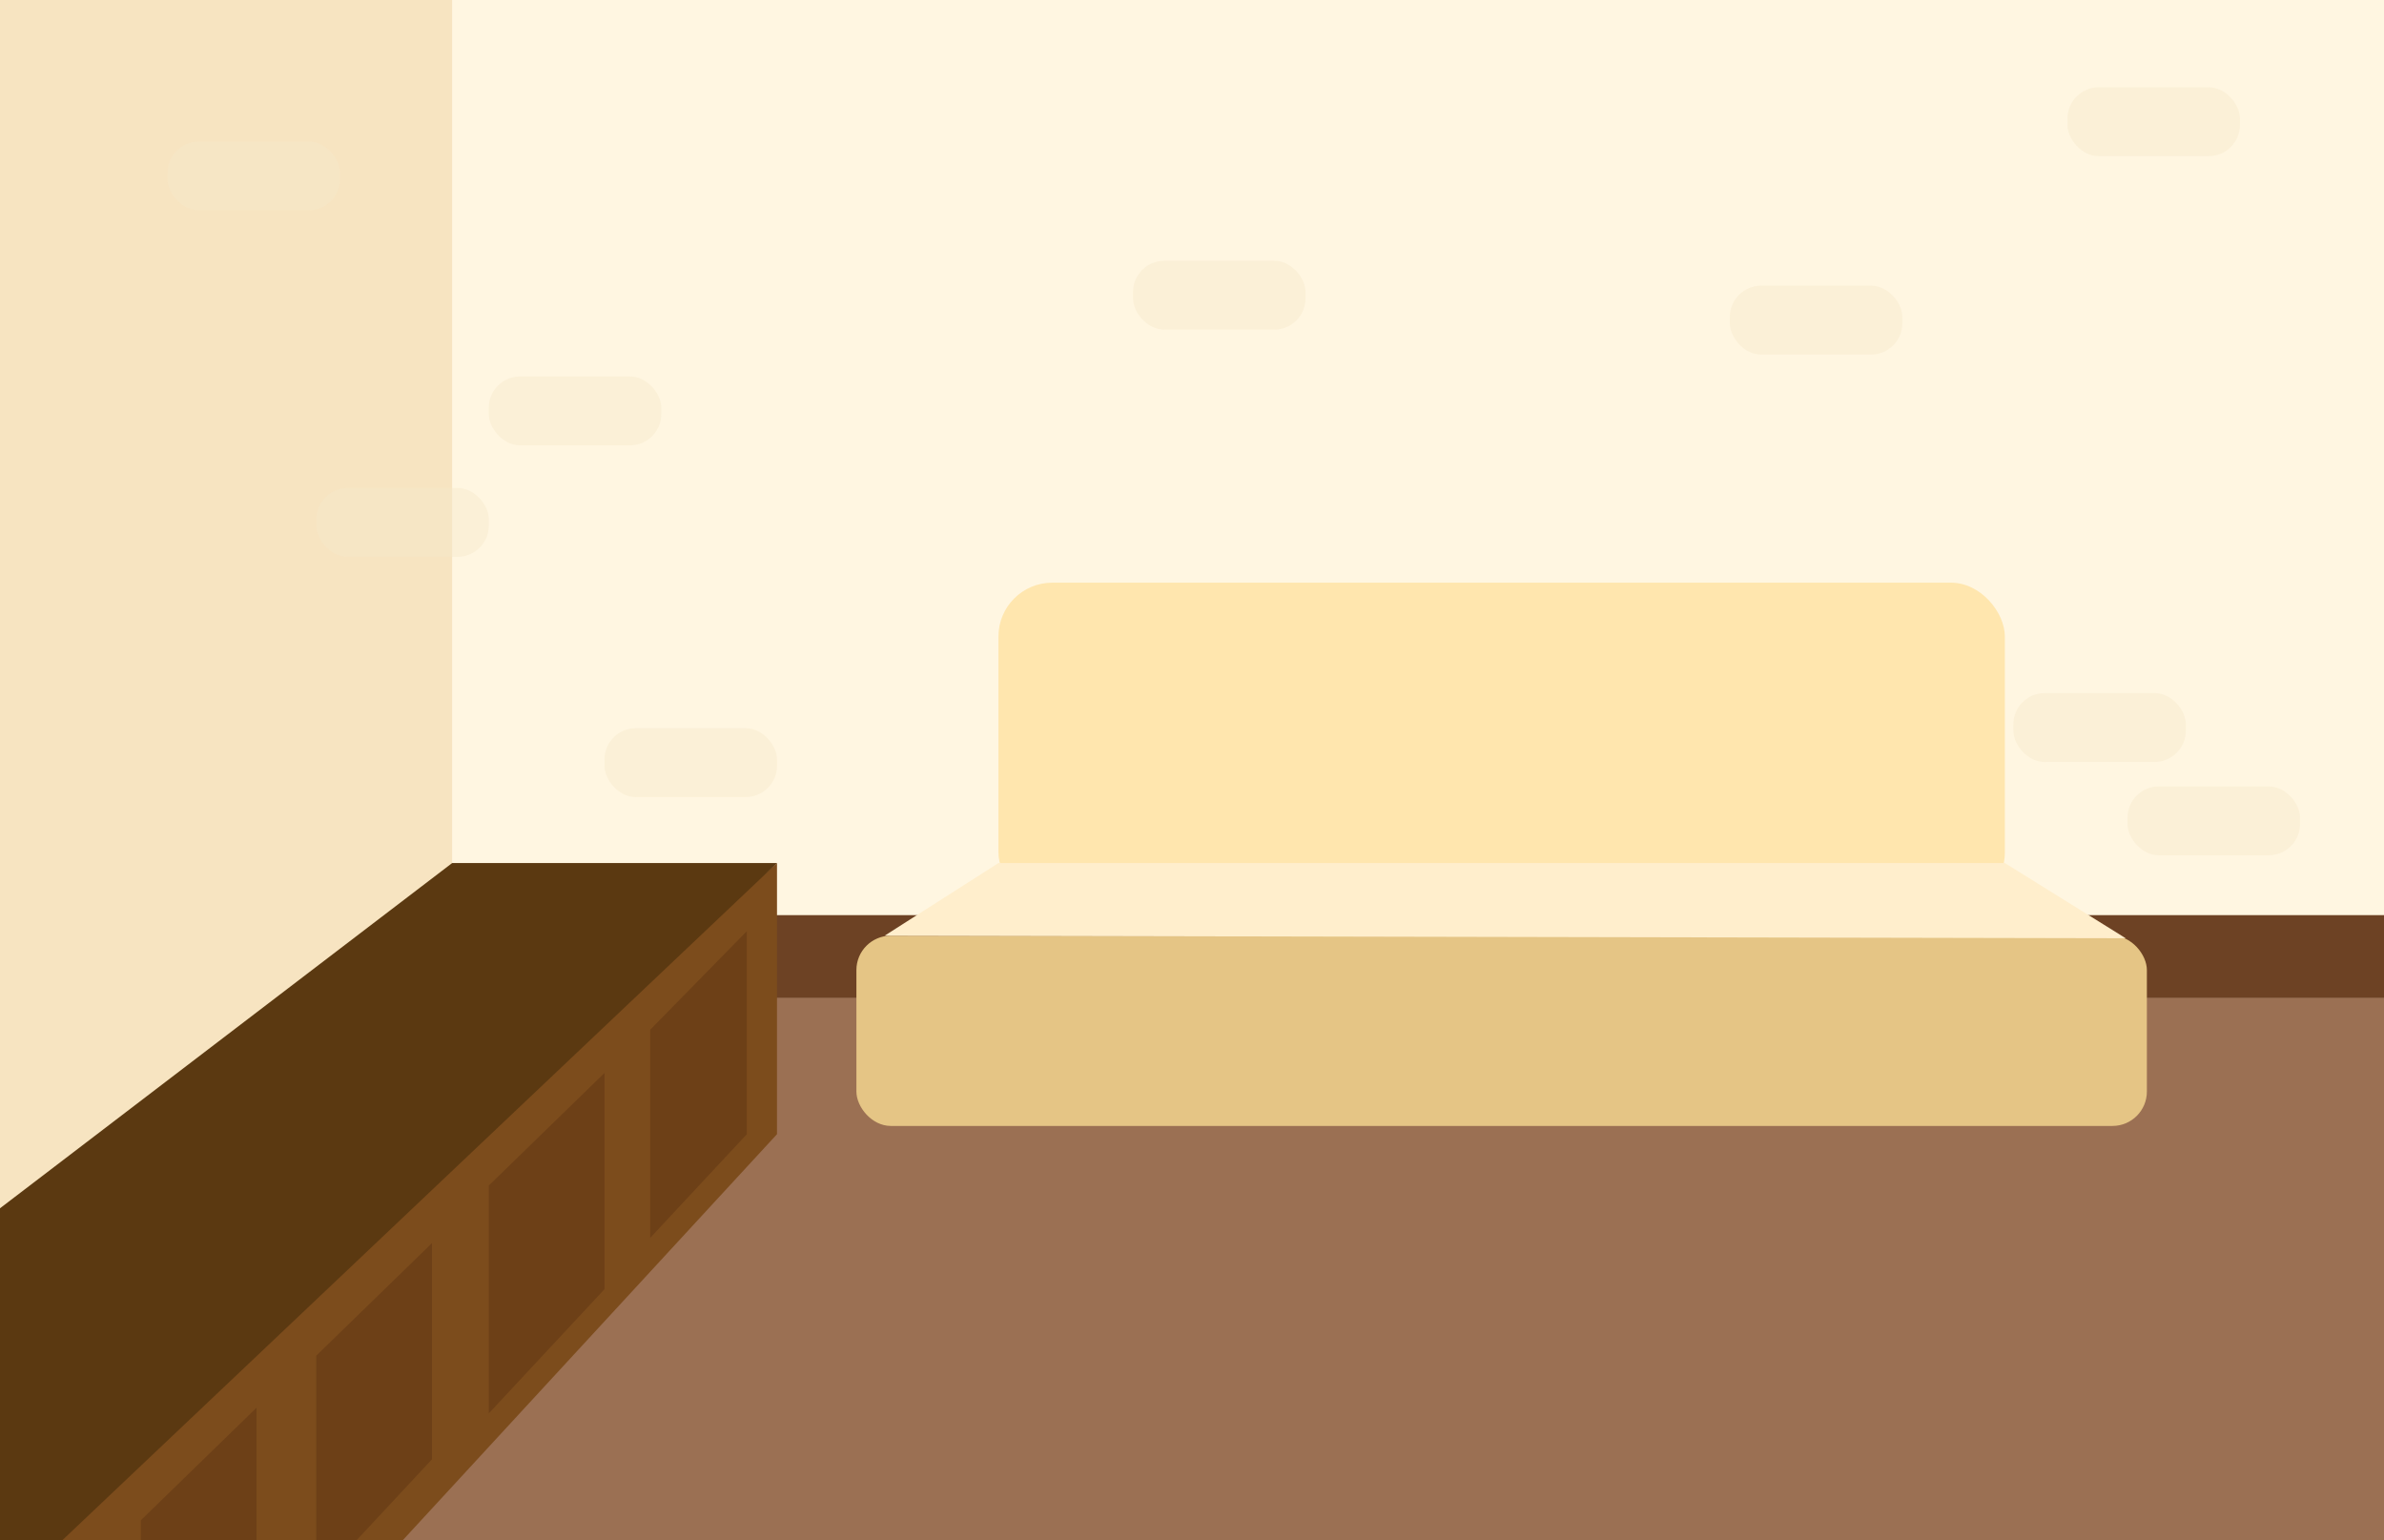 <svg id="Layer_1" data-name="Layer 1" xmlns="http://www.w3.org/2000/svg" xmlns:xlink="http://www.w3.org/1999/xlink" viewBox="0 0 260 168"><rect x="0" y="0" width="260" height="168" fill="#333333" stroke="none"/><defs><style>.cls-1{fill:none;}.cls-2{fill:#fff6e1;}.cls-3{fill:#6d4224;}.cls-4{fill:#9b7053;}.cls-5{fill:#f7e8cb;opacity:0.43;isolation:isolate;}.cls-6{fill:#f7e4c1;}.cls-7{clip-path:url(#clip-path);}.cls-8{fill:#7c4c1c;}.cls-9{fill:#5b3911;}.cls-10{fill:#6d4017;}.cls-11{fill:#ffe6ae;}.cls-12{fill:#e5c585;}.cls-13{fill:#fec;}</style><clipPath id="clip-path"><rect class="cls-1" y="57.68" width="90.67" height="110.32"/></clipPath></defs><rect class="cls-2" width="260" height="120.4"/><rect class="cls-3" x="48.9" y="99.81" width="211.1" height="9.06"/><rect class="cls-4" y="108.87" width="260" height="59.13"/><rect class="cls-5" x="10.8" y="5.76" width="18.81" height="7.51" rx="3.41"/><rect class="cls-5" x="6.78" y="87.3" width="18.81" height="7.51" rx="3.41"/><rect class="cls-5" x="225.48" y="9.52" width="18.81" height="7.51" rx="3.41"/><polygon class="cls-6" points="49.31 0 49.31 113.9 0 168 0 0 49.31 0"/><rect class="cls-5" x="188.66" y="31.16" width="18.81" height="7.51" rx="3.41"/><rect class="cls-5" x="232.03" y="85.77" width="18.81" height="7.51" rx="3.41"/><rect class="cls-5" x="65.93" y="79.42" width="18.81" height="7.51" rx="3.41"/><rect class="cls-5" x="219.58" y="75.59" width="18.81" height="7.51" rx="3.41"/><rect class="cls-5" x="123.57" y="28.44" width="18.81" height="7.51" rx="3.41"/><rect class="cls-5" x="53.31" y="41.06" width="18.81" height="7.51" rx="3.41"/><rect class="cls-5" x="34.5" y="53.22" width="18.81" height="7.51" rx="3.41"/><rect class="cls-5" x="18.27" y="15.43" width="18.81" height="7.51" rx="3.41"/><g class="cls-7"><polygon class="cls-8" points="84.74 94.13 84.74 123.7 43.91 168 0 168 84.74 94.13"/><polygon class="cls-9" points="0 131.78 49.31 94.13 84.74 94.13 6.78 168 0 168 0 131.78"/><polygon class="cls-10" points="81.45 101.56 81.45 123.7 70.91 135.01 70.91 112.31 81.45 101.56"/><polygon class="cls-10" points="65.93 117.02 53.31 129.3 53.31 154.15 65.93 140.6 65.93 117.02"/><polygon class="cls-10" points="47.11 135.58 34.49 147.86 34.49 172.71 47.11 159.16 47.11 135.58"/><polygon class="cls-10" points="27.98 153.53 15.36 165.81 15.36 190.66 27.98 177.12 27.98 153.53"/></g><rect class="cls-11" x="108.89" y="63.55" width="109.76" height="35.3" rx="5.87"/><rect class="cls-12" x="93.4" y="102.05" width="140.74" height="20.75" rx="3.75"/><polygon class="cls-13" points="96.48 102.05 108.89 94.13 218.65 94.13 231.83 102.33 96.48 102.05"/></svg>